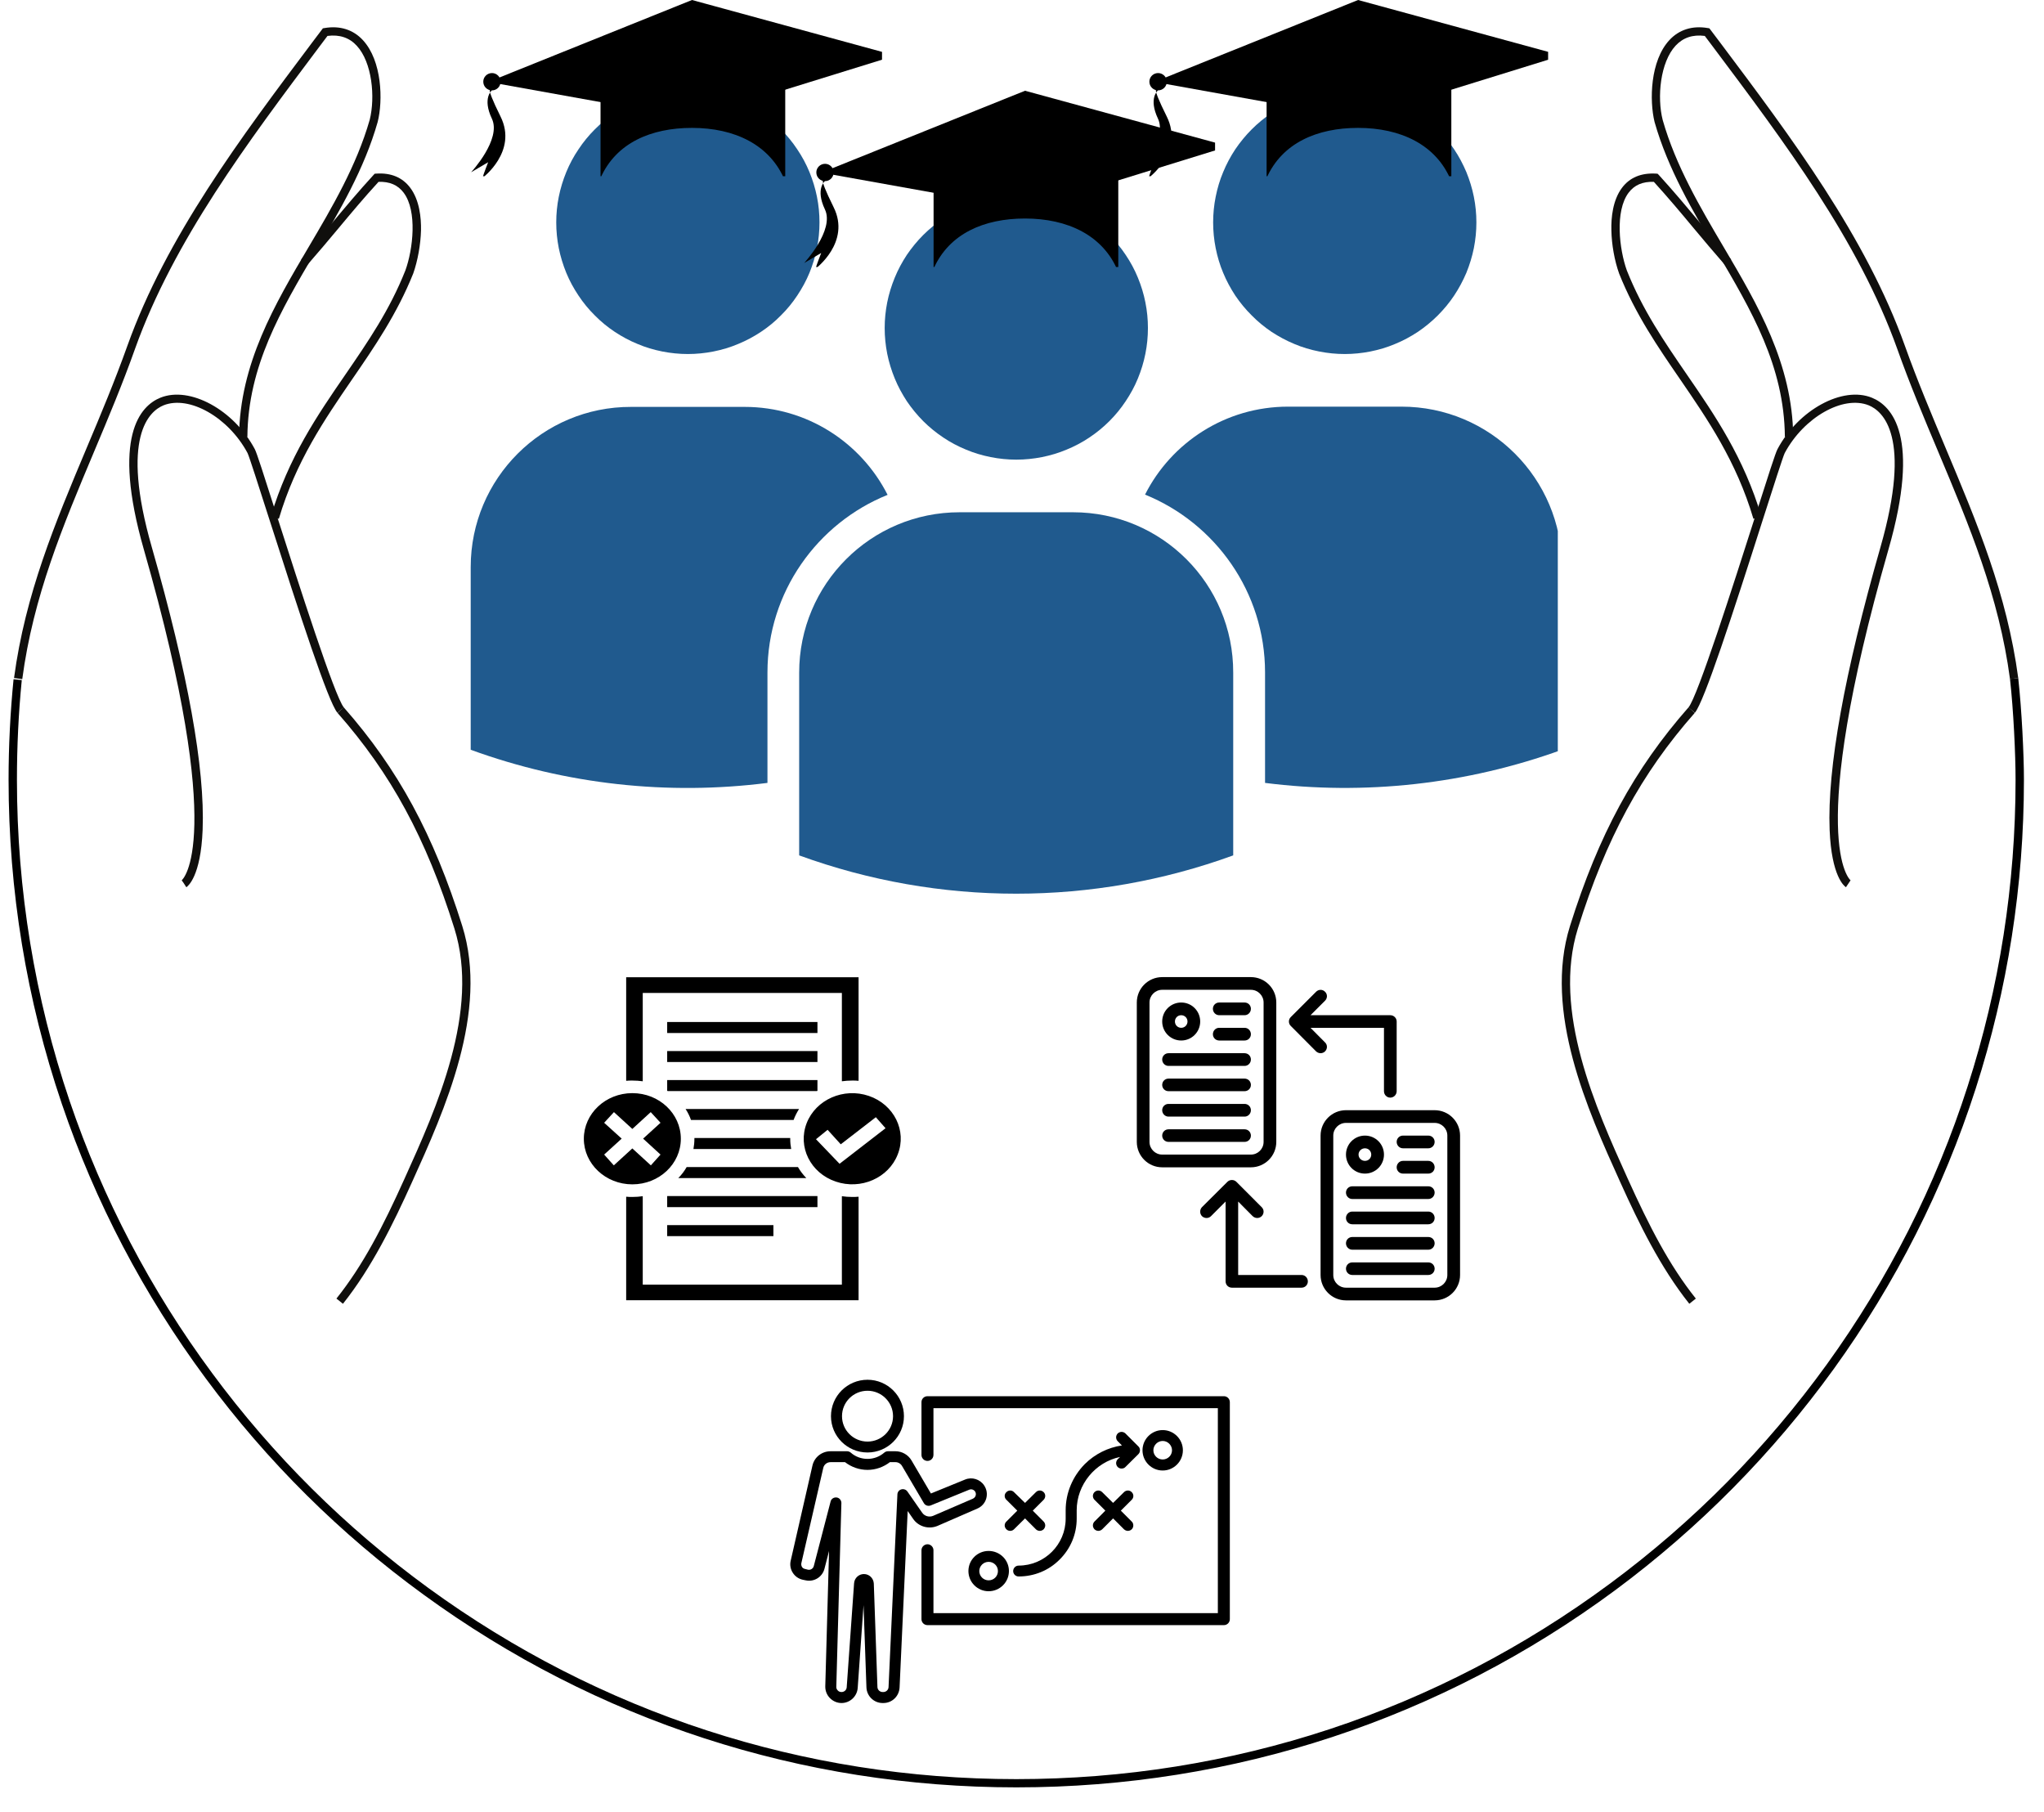 <svg xmlns="http://www.w3.org/2000/svg" xmlns:xlink="http://www.w3.org/1999/xlink" width="88" zoomAndPan="magnify" viewBox="0 0 66 58.5" height="78" preserveAspectRatio="xMidYMid meet" version="1.0"><defs><clipPath id="578e09ad0f"><path d="M 0.281 21 L 65.719 21 L 65.719 57.715 L 0.281 57.715 Z M 0.281 21 " clip-rule="nonzero"/></clipPath><clipPath id="6be370439e"><path d="M 0.281 0.797 L 13 0.797 L 13 22 L 0.281 22 Z M 0.281 0.797 " clip-rule="nonzero"/></clipPath><clipPath id="b0a5378dbd"><path d="M 53 0.797 L 65.719 0.797 L 65.719 22 L 53 22 Z M 53 0.797 " clip-rule="nonzero"/></clipPath><clipPath id="d245a8825d"><path d="M 36 13 L 50.301 13 L 50.301 26 L 36 26 Z M 36 13 " clip-rule="nonzero"/></clipPath><clipPath id="7dda837119"><path d="M 39 2.93 L 48 2.93 L 48 12 L 39 12 Z M 39 2.93 " clip-rule="nonzero"/></clipPath><clipPath id="7768f26c2f"><path d="M 15.199 13 L 29 13 L 29 26 L 15.199 26 Z M 15.199 13 " clip-rule="nonzero"/></clipPath><clipPath id="e0652435cc"><path d="M 17 2.93 L 27 2.93 L 27 12 L 17 12 Z M 17 2.93 " clip-rule="nonzero"/></clipPath><clipPath id="fe3cb93991"><path d="M 37 0 L 49.988 0 L 49.988 4 L 37 4 Z M 37 0 " clip-rule="nonzero"/></clipPath><clipPath id="541492f4cc"><path d="M 40 1 L 47 1 L 47 5.691 L 40 5.691 Z M 40 1 " clip-rule="nonzero"/></clipPath><clipPath id="12d2c62804"><path d="M 36.707 2 L 38 2 L 38 5.691 L 36.707 5.691 Z M 36.707 2 " clip-rule="nonzero"/></clipPath><clipPath id="681273a34f"><path d="M 26 2.93 L 39.234 2.93 L 39.234 7 L 26 7 Z M 26 2.93 " clip-rule="nonzero"/></clipPath><clipPath id="1390026249"><path d="M 30 4 L 37 4 L 37 8.621 L 30 8.621 Z M 30 4 " clip-rule="nonzero"/></clipPath><clipPath id="4e11681f73"><path d="M 25.953 5 L 28 5 L 28 8.621 L 25.953 8.621 Z M 25.953 5 " clip-rule="nonzero"/></clipPath><clipPath id="62ca1c1e6b"><path d="M 15.199 0 L 28.48 0 L 28.48 4 L 15.199 4 Z M 15.199 0 " clip-rule="nonzero"/></clipPath><clipPath id="4c9ead2aec"><path d="M 19 1 L 26 1 L 26 5.691 L 19 5.691 Z M 19 1 " clip-rule="nonzero"/></clipPath><clipPath id="840fc403ea"><path d="M 15.199 2 L 17 2 L 17 3 L 15.199 3 Z M 15.199 2 " clip-rule="nonzero"/></clipPath><clipPath id="e9019c4ebb"><path d="M 15.199 2 L 17 2 L 17 5.691 L 15.199 5.691 Z M 15.199 2 " clip-rule="nonzero"/></clipPath><clipPath id="30f0f728da"><path d="M 18.852 31.547 L 29.289 31.547 L 29.289 41.984 L 18.852 41.984 Z M 18.852 31.547 " clip-rule="nonzero"/></clipPath><clipPath id="4002d90b23"><path d="M 36.707 31.547 L 42 31.547 L 42 38 L 36.707 38 Z M 36.707 31.547 " clip-rule="nonzero"/></clipPath><clipPath id="5693056df3"><path d="M 42 35 L 47.145 35 L 47.145 41.984 L 42 41.984 Z M 42 35 " clip-rule="nonzero"/></clipPath><clipPath id="bcaa3d8608"><path d="M 43 40 L 47 40 L 47 41.984 L 43 41.984 Z M 43 40 " clip-rule="nonzero"/></clipPath><clipPath id="7fe7299fbb"><path d="M 41 31.547 L 46 31.547 L 46 36 L 41 36 Z M 41 31.547 " clip-rule="nonzero"/></clipPath><clipPath id="2bb7ed89b3"><path d="M 38 38 L 43 38 L 43 41.984 L 38 41.984 Z M 38 38 " clip-rule="nonzero"/></clipPath><clipPath id="b1ca1d360d"><path d="M 26 44.547 L 30 44.547 L 30 47 L 26 47 Z M 26 44.547 " clip-rule="nonzero"/></clipPath><clipPath id="a372d49579"><path d="M 25.492 46 L 32 46 L 32 54.984 L 25.492 54.984 Z M 25.492 46 " clip-rule="nonzero"/></clipPath><clipPath id="73e029a5bb"><path d="M 29 45 L 39.723 45 L 39.723 53 L 29 53 Z M 29 45 " clip-rule="nonzero"/></clipPath></defs><g clip-path="url(#578e09ad0f)"><path fill="#000000" d="M 32.816 57.707 C 25.879 57.707 19.262 55.555 13.676 51.484 C 10.984 49.527 8.617 47.176 6.641 44.5 C 4.637 41.793 3.074 38.812 1.996 35.637 C 0.855 32.277 0.277 28.754 0.277 25.172 C 0.277 24.09 0.332 23 0.438 21.93 L 0.703 21.957 C 0.598 23.02 0.547 24.098 0.547 25.172 C 0.547 28.727 1.121 32.219 2.25 35.551 C 3.32 38.699 4.867 41.656 6.855 44.34 C 8.816 46.996 11.164 49.324 13.832 51.27 C 19.375 55.305 25.938 57.441 32.816 57.441 C 39.781 57.441 46.414 55.254 51.996 51.121 C 54.684 49.133 57.035 46.75 58.992 44.043 C 60.973 41.297 62.504 38.281 63.535 35.07 C 64.562 31.883 65.082 28.555 65.082 25.172 C 65.082 24.371 65.016 22.938 64.902 21.922 L 65.168 21.891 C 65.281 22.918 65.352 24.367 65.352 25.172 C 65.352 28.582 64.828 31.938 63.793 35.152 C 62.75 38.391 61.207 41.434 59.211 44.199 C 57.238 46.93 54.863 49.332 52.156 51.34 C 46.527 55.504 39.84 57.707 32.816 57.707 " fill-opacity="1" fill-rule="nonzero"/></g><g clip-path="url(#6be370439e)"><path fill="#100f0d" d="M 0.719 21.926 L 0.453 21.891 C 0.816 19.18 1.777 16.891 2.797 14.465 C 3.246 13.402 3.707 12.301 4.113 11.164 C 5.371 7.645 7.773 4.445 10.098 1.348 L 10.426 0.914 L 10.477 0.906 C 10.977 0.82 11.406 0.957 11.719 1.297 C 12.336 1.965 12.371 3.242 12.195 3.938 C 11.762 5.461 10.965 6.809 10.195 8.113 C 9.07 10.02 8.008 11.82 7.988 14.102 L 7.719 14.098 C 7.742 11.746 8.871 9.828 9.965 7.977 C 10.727 6.688 11.512 5.352 11.938 3.867 C 12.121 3.137 12.016 2.012 11.52 1.477 C 11.281 1.215 10.961 1.109 10.574 1.16 L 10.312 1.508 C 8 4.59 5.609 7.773 4.363 11.254 C 3.957 12.398 3.492 13.504 3.043 14.57 C 2.031 16.977 1.074 19.25 0.719 21.926 " fill-opacity="1" fill-rule="nonzero"/></g><path fill="#100f0d" d="M 11.074 42.094 L 10.863 41.926 C 11.727 40.844 12.367 39.598 13.062 38.055 C 14.094 35.77 15.508 32.641 14.672 29.977 C 13.758 27.062 12.629 24.98 10.898 23.016 L 11.098 22.836 C 12.859 24.836 14 26.945 14.926 29.895 C 15.793 32.66 14.355 35.84 13.305 38.164 C 12.695 39.516 12.004 40.926 11.074 42.094 " fill-opacity="1" fill-rule="nonzero"/><path fill="#100f0d" d="M 6.016 28.645 L 5.871 28.418 L 5.945 28.531 L 5.867 28.422 C 5.883 28.41 7.348 27.172 4.645 17.742 C 3.598 14.09 4.531 13.102 5.18 12.84 C 6.129 12.457 7.551 13.23 8.227 14.5 C 8.289 14.613 8.516 15.324 8.949 16.68 C 9.645 18.855 10.809 22.492 11.102 22.84 L 10.895 23.012 C 10.594 22.656 9.684 19.852 8.695 16.762 C 8.359 15.715 8.043 14.723 7.992 14.625 C 7.375 13.473 6.109 12.754 5.281 13.086 C 4.824 13.273 3.875 14.09 4.902 17.668 C 6.066 21.738 6.621 24.805 6.543 26.789 C 6.484 28.301 6.066 28.613 6.016 28.645 " fill-opacity="1" fill-rule="nonzero"/><path fill="#100f0d" d="M 9.004 16.75 L 8.746 16.676 C 9.312 14.773 10.246 13.41 11.152 12.094 C 11.887 11.023 12.582 10.012 13.09 8.73 C 13.336 8.051 13.48 6.816 13.035 6.223 C 12.848 5.973 12.582 5.859 12.223 5.871 C 11.758 6.379 11.352 6.863 10.926 7.375 C 10.609 7.754 10.281 8.145 9.922 8.555 L 9.723 8.379 C 10.078 7.973 10.406 7.582 10.719 7.203 C 11.16 6.676 11.578 6.176 12.062 5.648 L 12.098 5.609 L 12.152 5.605 C 12.629 5.574 12.996 5.73 13.246 6.062 C 13.547 6.461 13.602 7.031 13.594 7.438 C 13.582 7.898 13.488 8.418 13.344 8.828 C 12.82 10.137 12.086 11.207 11.371 12.246 C 10.48 13.547 9.555 14.891 9.004 16.75 " fill-opacity="1" fill-rule="nonzero"/><g clip-path="url(#b0a5378dbd)"><path fill="#100f0d" d="M 64.902 21.926 C 64.547 19.25 63.59 16.977 62.578 14.57 C 62.129 13.504 61.664 12.398 61.258 11.254 C 60.012 7.773 57.621 4.59 55.309 1.508 L 55.047 1.16 C 54.66 1.109 54.344 1.215 54.102 1.477 C 53.609 2.012 53.5 3.137 53.688 3.875 C 54.109 5.352 54.895 6.688 55.656 7.977 C 56.75 9.828 57.879 11.746 57.902 14.098 L 57.633 14.102 C 57.613 11.82 56.551 10.02 55.426 8.113 C 54.656 6.809 53.859 5.461 53.426 3.941 C 53.254 3.242 53.285 1.965 53.902 1.297 C 54.215 0.957 54.645 0.82 55.145 0.906 L 55.195 0.914 L 55.523 1.348 C 57.848 4.445 60.25 7.645 61.508 11.164 C 61.914 12.301 62.379 13.402 62.824 14.465 C 63.844 16.891 64.805 19.18 65.168 21.891 L 64.902 21.926 " fill-opacity="1" fill-rule="nonzero"/></g><path fill="#100f0d" d="M 54.547 42.094 C 53.617 40.926 52.926 39.516 52.316 38.164 C 51.266 35.84 49.828 32.66 50.695 29.895 C 51.621 26.945 52.766 24.836 54.523 22.836 L 54.723 23.016 C 52.992 24.98 51.863 27.062 50.949 29.977 C 50.117 32.641 51.527 35.77 52.559 38.055 C 53.258 39.598 53.895 40.844 54.758 41.926 L 54.547 42.094 " fill-opacity="1" fill-rule="nonzero"/><path fill="#100f0d" d="M 59.605 28.645 C 59.555 28.613 59.137 28.301 59.078 26.789 C 59 24.805 59.555 21.738 60.719 17.668 C 61.746 14.09 60.797 13.273 60.34 13.086 C 59.512 12.754 58.246 13.473 57.629 14.625 C 57.578 14.723 57.262 15.715 56.926 16.762 C 55.941 19.852 55.027 22.656 54.727 23.012 L 54.52 22.84 C 54.816 22.492 55.977 18.855 56.672 16.68 C 57.105 15.324 57.332 14.613 57.395 14.5 C 58.07 13.23 59.496 12.457 60.441 12.84 C 61.09 13.102 62.027 14.09 60.977 17.742 C 58.273 27.172 59.738 28.41 59.754 28.422 L 59.605 28.645 " fill-opacity="1" fill-rule="nonzero"/><path fill="#100f0d" d="M 56.617 16.75 C 56.066 14.891 55.141 13.547 54.25 12.246 C 53.535 11.207 52.801 10.137 52.281 8.832 C 52.133 8.418 52.039 7.898 52.031 7.438 C 52.02 7.031 52.074 6.461 52.375 6.062 C 52.625 5.73 52.992 5.578 53.473 5.605 L 53.523 5.609 L 53.562 5.648 C 54.043 6.176 54.461 6.676 54.902 7.203 C 55.219 7.582 55.543 7.973 55.898 8.379 L 55.699 8.555 C 55.34 8.145 55.012 7.754 54.695 7.375 C 54.27 6.863 53.863 6.379 53.402 5.871 C 53.039 5.859 52.773 5.973 52.586 6.223 C 52.141 6.816 52.285 8.051 52.531 8.734 C 53.039 10.012 53.734 11.023 54.469 12.094 C 55.375 13.41 56.309 14.773 56.875 16.676 L 56.617 16.75 " fill-opacity="1" fill-rule="nonzero"/><path fill="#205a8e" d="M 34.648 16.539 L 30.984 16.539 C 28.121 16.539 25.805 18.855 25.805 21.719 L 25.805 27.617 C 30.328 29.266 35.297 29.266 39.82 27.617 L 39.82 21.719 C 39.828 18.855 37.508 16.539 34.648 16.539 Z M 34.648 16.539 " fill-opacity="1" fill-rule="nonzero"/><path fill="#205a8e" d="M 37.066 10.59 C 37.066 10.871 37.039 11.148 36.984 11.422 C 36.93 11.695 36.848 11.961 36.742 12.219 C 36.637 12.477 36.504 12.719 36.348 12.953 C 36.195 13.184 36.02 13.398 35.82 13.598 C 35.625 13.793 35.41 13.969 35.176 14.125 C 34.945 14.281 34.699 14.41 34.441 14.516 C 34.184 14.625 33.918 14.703 33.645 14.758 C 33.371 14.812 33.094 14.84 32.816 14.84 C 32.535 14.84 32.262 14.812 31.988 14.758 C 31.715 14.703 31.449 14.625 31.191 14.516 C 30.934 14.41 30.688 14.281 30.457 14.125 C 30.223 13.969 30.008 13.793 29.812 13.598 C 29.613 13.398 29.438 13.184 29.281 12.953 C 29.129 12.719 28.996 12.477 28.891 12.219 C 28.785 11.961 28.703 11.695 28.648 11.422 C 28.594 11.148 28.566 10.871 28.566 10.59 C 28.566 10.312 28.594 10.035 28.648 9.762 C 28.703 9.488 28.785 9.223 28.891 8.965 C 28.996 8.707 29.129 8.461 29.281 8.23 C 29.438 8 29.613 7.785 29.812 7.586 C 30.008 7.391 30.223 7.215 30.457 7.059 C 30.688 6.902 30.934 6.773 31.191 6.664 C 31.449 6.559 31.715 6.48 31.988 6.426 C 32.262 6.371 32.535 6.344 32.816 6.344 C 33.094 6.344 33.371 6.371 33.645 6.426 C 33.918 6.48 34.184 6.559 34.441 6.664 C 34.699 6.773 34.945 6.902 35.176 7.059 C 35.41 7.215 35.625 7.391 35.82 7.586 C 36.02 7.785 36.195 8 36.348 8.23 C 36.504 8.461 36.637 8.707 36.742 8.965 C 36.848 9.223 36.93 9.488 36.984 9.762 C 37.039 10.035 37.066 10.312 37.066 10.59 Z M 37.066 10.59 " fill-opacity="1" fill-rule="nonzero"/><g clip-path="url(#d245a8825d)"><path fill="#205a8e" d="M 45.254 13.129 L 41.59 13.129 C 39.574 13.129 37.824 14.285 36.973 15.969 C 39.242 16.891 40.848 19.117 40.848 21.711 L 40.848 25.277 C 44.062 25.684 47.352 25.324 50.434 24.207 L 50.434 18.309 C 50.434 15.445 48.113 13.129 45.254 13.129 Z M 45.254 13.129 " fill-opacity="1" fill-rule="nonzero"/></g><g clip-path="url(#7dda837119)"><path fill="#205a8e" d="M 47.672 7.18 C 47.672 7.461 47.645 7.734 47.59 8.012 C 47.535 8.285 47.453 8.551 47.348 8.809 C 47.238 9.066 47.109 9.309 46.953 9.543 C 46.801 9.773 46.621 9.988 46.426 10.184 C 46.227 10.383 46.012 10.559 45.781 10.715 C 45.551 10.867 45.305 11 45.047 11.105 C 44.789 11.215 44.523 11.293 44.25 11.348 C 43.977 11.402 43.699 11.43 43.422 11.43 C 43.141 11.43 42.867 11.402 42.594 11.348 C 42.316 11.293 42.051 11.215 41.793 11.105 C 41.539 11 41.293 10.867 41.059 10.715 C 40.828 10.559 40.613 10.383 40.418 10.184 C 40.219 9.988 40.043 9.773 39.887 9.543 C 39.734 9.309 39.602 9.066 39.496 8.809 C 39.387 8.551 39.309 8.285 39.254 8.012 C 39.199 7.734 39.172 7.461 39.172 7.18 C 39.172 6.902 39.199 6.625 39.254 6.352 C 39.309 6.078 39.387 5.812 39.496 5.555 C 39.602 5.297 39.734 5.051 39.887 4.82 C 40.043 4.59 40.219 4.375 40.418 4.176 C 40.613 3.98 40.828 3.805 41.059 3.648 C 41.293 3.492 41.539 3.363 41.793 3.254 C 42.051 3.148 42.316 3.066 42.594 3.012 C 42.867 2.961 43.141 2.934 43.422 2.934 C 43.699 2.934 43.977 2.961 44.25 3.012 C 44.523 3.066 44.789 3.148 45.047 3.254 C 45.305 3.363 45.551 3.492 45.781 3.648 C 46.012 3.805 46.227 3.98 46.426 4.176 C 46.621 4.375 46.801 4.59 46.953 4.82 C 47.109 5.051 47.238 5.297 47.348 5.555 C 47.453 5.812 47.535 6.078 47.59 6.352 C 47.645 6.625 47.672 6.902 47.672 7.18 Z M 47.672 7.18 " fill-opacity="1" fill-rule="nonzero"/></g><g clip-path="url(#7768f26c2f)"><path fill="#205a8e" d="M 28.66 15.977 C 27.805 14.289 26.059 13.137 24.043 13.137 L 20.379 13.137 C 17.52 13.129 15.199 15.445 15.199 18.309 L 15.199 24.207 C 18.285 25.332 21.57 25.684 24.781 25.277 L 24.781 21.711 C 24.781 19.117 26.391 16.891 28.66 15.977 Z M 28.66 15.977 " fill-opacity="1" fill-rule="nonzero"/></g><g clip-path="url(#e0652435cc)"><path fill="#205a8e" d="M 26.461 7.18 C 26.461 7.461 26.434 7.734 26.379 8.012 C 26.324 8.285 26.242 8.551 26.137 8.809 C 26.031 9.066 25.898 9.309 25.742 9.543 C 25.59 9.773 25.414 9.988 25.215 10.184 C 25.02 10.383 24.805 10.559 24.57 10.715 C 24.34 10.867 24.094 11 23.836 11.105 C 23.578 11.215 23.312 11.293 23.039 11.348 C 22.766 11.402 22.488 11.43 22.211 11.43 C 21.934 11.43 21.656 11.402 21.383 11.348 C 21.109 11.293 20.844 11.215 20.586 11.105 C 20.328 11 20.082 10.867 19.852 10.715 C 19.617 10.559 19.402 10.383 19.207 10.184 C 19.008 9.988 18.832 9.773 18.68 9.543 C 18.523 9.309 18.391 9.066 18.285 8.809 C 18.18 8.551 18.098 8.285 18.043 8.012 C 17.988 7.734 17.961 7.461 17.961 7.18 C 17.961 6.902 17.988 6.625 18.043 6.352 C 18.098 6.078 18.18 5.812 18.285 5.555 C 18.391 5.297 18.523 5.051 18.68 4.82 C 18.832 4.59 19.008 4.375 19.207 4.176 C 19.402 3.98 19.617 3.805 19.852 3.648 C 20.082 3.492 20.328 3.363 20.586 3.254 C 20.844 3.148 21.109 3.066 21.383 3.012 C 21.656 2.961 21.934 2.934 22.211 2.934 C 22.488 2.934 22.766 2.961 23.039 3.012 C 23.312 3.066 23.578 3.148 23.836 3.254 C 24.094 3.363 24.34 3.492 24.57 3.648 C 24.805 3.805 25.02 3.98 25.215 4.176 C 25.414 4.375 25.59 4.59 25.742 4.82 C 25.898 5.051 26.031 5.297 26.137 5.555 C 26.242 5.812 26.324 6.078 26.379 6.352 C 26.434 6.625 26.461 6.902 26.461 7.18 Z M 26.461 7.18 " fill-opacity="1" fill-rule="nonzero"/></g><g clip-path="url(#fe3cb93991)"><path fill="#000000" d="M 43.852 3.828 L 50.426 1.793 L 43.852 0 L 37.277 2.645 L 43.852 3.828 " fill-opacity="1" fill-rule="nonzero"/></g><g clip-path="url(#541492f4cc)"><path fill="#000000" d="M 46.863 1.914 L 46.863 5.855 C 46.387 4.664 45.215 4.129 43.852 4.129 C 42.531 4.129 41.402 4.613 40.898 5.746 L 40.898 1.914 L 46.863 1.914 " fill-opacity="1" fill-rule="nonzero"/></g><path fill="#000000" d="M 37.113 2.637 C 37.113 2.793 37.238 2.918 37.395 2.918 C 37.547 2.918 37.676 2.793 37.676 2.637 C 37.676 2.484 37.547 2.359 37.395 2.359 C 37.238 2.359 37.113 2.484 37.113 2.637 " fill-opacity="1" fill-rule="nonzero"/><g clip-path="url(#12d2c62804)"><path fill="#000000" d="M 37.391 2.918 C 37.391 2.918 37.074 3.164 37.391 3.832 C 37.707 4.5 36.719 5.562 36.719 5.562 L 37.27 5.238 C 37.27 5.238 37.133 5.586 37.086 5.746 C 37.086 5.746 38.234 4.895 37.676 3.766 C 37.113 2.637 37.391 2.918 37.391 2.918 " fill-opacity="1" fill-rule="nonzero"/></g><g clip-path="url(#681273a34f)"><path fill="#000000" d="M 33.098 6.754 L 39.668 4.723 L 33.098 2.93 L 26.523 5.574 L 33.098 6.754 " fill-opacity="1" fill-rule="nonzero"/></g><g clip-path="url(#1390026249)"><path fill="#000000" d="M 36.109 4.844 L 36.109 8.785 C 35.633 7.59 34.461 7.055 33.098 7.055 C 31.777 7.055 30.648 7.539 30.145 8.676 L 30.145 4.844 L 36.109 4.844 " fill-opacity="1" fill-rule="nonzero"/></g><path fill="#000000" d="M 26.359 5.566 C 26.359 5.723 26.484 5.848 26.641 5.848 C 26.793 5.848 26.918 5.723 26.918 5.566 C 26.918 5.414 26.793 5.289 26.641 5.289 C 26.484 5.289 26.359 5.414 26.359 5.566 " fill-opacity="1" fill-rule="nonzero"/><g clip-path="url(#4e11681f73)"><path fill="#000000" d="M 26.637 5.848 C 26.637 5.848 26.32 6.094 26.637 6.762 C 26.953 7.43 25.965 8.492 25.965 8.492 L 26.516 8.168 C 26.516 8.168 26.379 8.516 26.332 8.676 C 26.332 8.676 27.48 7.824 26.918 6.691 C 26.359 5.562 26.637 5.848 26.637 5.848 " fill-opacity="1" fill-rule="nonzero"/></g><g clip-path="url(#62ca1c1e6b)"><path fill="#000000" d="M 22.344 3.828 L 28.914 1.793 L 22.344 0 L 15.77 2.645 L 22.344 3.828 " fill-opacity="1" fill-rule="nonzero"/></g><g clip-path="url(#4c9ead2aec)"><path fill="#000000" d="M 25.355 1.914 L 25.355 5.855 C 24.875 4.664 23.707 4.129 22.344 4.129 C 21.023 4.129 19.891 4.613 19.391 5.746 L 19.391 1.914 L 25.355 1.914 " fill-opacity="1" fill-rule="nonzero"/></g><g clip-path="url(#840fc403ea)"><path fill="#000000" d="M 15.605 2.637 C 15.605 2.793 15.73 2.918 15.887 2.918 C 16.039 2.918 16.164 2.793 16.164 2.637 C 16.164 2.484 16.039 2.359 15.887 2.359 C 15.73 2.359 15.605 2.484 15.605 2.637 " fill-opacity="1" fill-rule="nonzero"/></g><g clip-path="url(#e9019c4ebb)"><path fill="#000000" d="M 15.883 2.918 C 15.883 2.918 15.566 3.164 15.883 3.832 C 16.199 4.5 15.211 5.562 15.211 5.562 L 15.762 5.238 C 15.762 5.238 15.625 5.586 15.578 5.746 C 15.578 5.746 16.723 4.895 16.164 3.766 C 15.605 2.637 15.883 2.918 15.883 2.918 " fill-opacity="1" fill-rule="nonzero"/></g><g clip-path="url(#30f0f728da)"><path fill="#000000" d="M 20.219 31.551 L 27.723 31.551 L 27.723 34.895 C 27.652 34.887 27.586 34.887 27.52 34.887 C 27.402 34.887 27.293 34.895 27.184 34.91 L 27.184 32.059 L 20.754 32.059 L 20.754 34.91 C 20.645 34.895 20.531 34.887 20.418 34.887 C 20.352 34.887 20.281 34.887 20.219 34.895 Z M 28.055 35.383 C 28.867 35.66 29.289 36.508 28.988 37.27 C 28.695 38.031 27.797 38.426 26.984 38.148 C 26.168 37.871 25.75 37.027 26.047 36.262 C 26.344 35.5 27.242 35.105 28.055 35.383 Z M 20.418 35.293 C 21.285 35.293 21.984 35.953 21.984 36.766 C 21.984 37.578 21.285 38.238 20.418 38.238 C 19.555 38.238 18.852 37.578 18.852 36.766 C 18.852 35.953 19.555 35.293 20.418 35.293 Z M 21.543 32.996 L 26.395 32.996 L 26.395 33.352 L 21.543 33.352 Z M 21.543 39.555 L 24.973 39.555 L 24.973 39.91 L 21.543 39.91 Z M 21.543 38.617 L 26.395 38.617 L 26.395 38.973 L 21.543 38.973 Z M 22.172 37.68 L 25.766 37.68 C 25.84 37.809 25.934 37.93 26.035 38.035 L 21.902 38.035 C 22.008 37.93 22.098 37.809 22.172 37.68 Z M 22.422 36.742 L 25.516 36.742 C 25.516 36.754 25.516 36.762 25.516 36.77 C 25.516 36.883 25.527 36.992 25.547 37.098 L 22.391 37.098 C 22.41 36.992 22.422 36.883 22.422 36.77 C 22.422 36.762 22.422 36.754 22.422 36.742 Z M 22.137 35.805 L 25.801 35.805 C 25.73 35.918 25.668 36.039 25.625 36.16 L 22.312 36.16 C 22.27 36.039 22.211 35.918 22.137 35.805 Z M 21.543 34.871 L 26.395 34.871 L 26.395 35.215 L 26.379 35.227 L 21.559 35.227 L 21.543 35.215 Z M 21.543 33.934 L 26.395 33.934 L 26.395 34.289 L 21.543 34.289 Z M 19.508 37.277 L 20.074 36.762 L 19.508 36.25 L 19.824 35.906 L 20.418 36.449 L 21.012 35.906 L 21.328 36.25 L 20.766 36.762 L 21.328 37.277 L 21.016 37.625 L 20.418 37.078 L 19.82 37.625 Z M 26.723 36.477 L 27.148 36.945 L 28.281 36.07 L 28.594 36.426 L 27.109 37.574 L 26.348 36.781 Z M 20.754 38.621 L 20.754 41.477 L 27.184 41.477 L 27.184 38.621 C 27.293 38.637 27.402 38.645 27.52 38.645 C 27.586 38.645 27.652 38.645 27.723 38.637 L 27.723 41.98 L 20.219 41.98 L 20.219 38.637 C 20.281 38.645 20.352 38.645 20.418 38.645 C 20.531 38.645 20.645 38.637 20.754 38.621 Z M 20.754 38.621 " fill-opacity="1" fill-rule="evenodd"/></g><g clip-path="url(#4002d90b23)"><path fill="#000000" d="M 41.211 36.867 L 41.211 32.367 C 41.211 31.914 40.844 31.547 40.391 31.547 L 37.527 31.547 C 37.074 31.547 36.707 31.914 36.707 32.367 L 36.707 36.867 C 36.707 37.32 37.074 37.688 37.527 37.688 L 40.391 37.688 C 40.844 37.688 41.211 37.32 41.211 36.867 Z M 37.117 36.867 L 37.117 32.367 C 37.117 32.141 37.301 31.957 37.527 31.957 L 40.391 31.957 C 40.617 31.957 40.801 32.141 40.801 32.367 L 40.801 36.867 C 40.801 37.094 40.617 37.277 40.391 37.277 L 37.527 37.277 C 37.301 37.277 37.117 37.094 37.117 36.867 Z M 37.117 36.867 " fill-opacity="1" fill-rule="nonzero"/></g><path fill="#000000" d="M 38.141 33.594 C 38.48 33.594 38.754 33.32 38.754 32.98 C 38.754 32.641 38.48 32.367 38.141 32.367 C 37.801 32.367 37.527 32.641 37.527 32.98 C 37.527 33.32 37.801 33.594 38.141 33.594 Z M 38.141 32.777 C 38.254 32.777 38.344 32.867 38.344 32.98 C 38.344 33.094 38.254 33.184 38.141 33.184 C 38.027 33.184 37.938 33.094 37.938 32.98 C 37.938 32.867 38.027 32.777 38.141 32.777 Z M 38.141 32.777 " fill-opacity="1" fill-rule="nonzero"/><path fill="#000000" d="M 39.367 32.777 L 40.188 32.777 C 40.301 32.777 40.391 32.684 40.391 32.57 C 40.391 32.457 40.301 32.367 40.188 32.367 L 39.367 32.367 C 39.254 32.367 39.164 32.457 39.164 32.57 C 39.164 32.684 39.254 32.777 39.367 32.777 Z M 39.367 32.777 " fill-opacity="1" fill-rule="nonzero"/><path fill="#000000" d="M 39.367 33.594 L 40.188 33.594 C 40.301 33.594 40.391 33.504 40.391 33.391 C 40.391 33.277 40.301 33.184 40.188 33.184 L 39.367 33.184 C 39.254 33.184 39.164 33.277 39.164 33.391 C 39.164 33.504 39.254 33.594 39.367 33.594 Z M 39.367 33.594 " fill-opacity="1" fill-rule="nonzero"/><path fill="#000000" d="M 37.73 34.414 L 40.188 34.414 C 40.301 34.414 40.391 34.32 40.391 34.207 C 40.391 34.094 40.301 34.004 40.188 34.004 L 37.73 34.004 C 37.617 34.004 37.527 34.094 37.527 34.207 C 37.527 34.32 37.617 34.414 37.73 34.414 Z M 37.73 34.414 " fill-opacity="1" fill-rule="nonzero"/><path fill="#000000" d="M 37.73 35.23 L 40.188 35.23 C 40.301 35.23 40.391 35.141 40.391 35.027 C 40.391 34.914 40.301 34.824 40.188 34.824 L 37.73 34.824 C 37.617 34.824 37.527 34.914 37.527 35.027 C 37.527 35.141 37.617 35.23 37.73 35.23 Z M 37.73 35.23 " fill-opacity="1" fill-rule="nonzero"/><path fill="#000000" d="M 37.73 36.051 L 40.188 36.051 C 40.301 36.051 40.391 35.957 40.391 35.844 C 40.391 35.73 40.301 35.641 40.188 35.641 L 37.73 35.641 C 37.617 35.641 37.527 35.73 37.527 35.844 C 37.527 35.957 37.617 36.051 37.73 36.051 Z M 37.73 36.051 " fill-opacity="1" fill-rule="nonzero"/><path fill="#000000" d="M 40.188 36.461 L 37.73 36.461 C 37.617 36.461 37.527 36.551 37.527 36.664 C 37.527 36.777 37.617 36.867 37.73 36.867 L 40.188 36.867 C 40.301 36.867 40.391 36.777 40.391 36.664 C 40.391 36.551 40.301 36.461 40.188 36.461 Z M 40.188 36.461 " fill-opacity="1" fill-rule="nonzero"/><g clip-path="url(#5693056df3)"><path fill="#000000" d="M 46.324 35.844 L 43.461 35.844 C 43.008 35.844 42.641 36.211 42.641 36.664 L 42.641 41.164 C 42.641 41.617 43.008 41.984 43.461 41.984 L 46.324 41.984 C 46.777 41.984 47.145 41.617 47.145 41.164 L 47.145 36.664 C 47.145 36.211 46.777 35.844 46.324 35.844 Z M 46.734 41.164 C 46.734 41.391 46.551 41.574 46.324 41.574 L 43.461 41.574 C 43.234 41.574 43.051 41.391 43.051 41.164 L 43.051 36.664 C 43.051 36.438 43.234 36.254 43.461 36.254 L 46.324 36.254 C 46.551 36.254 46.734 36.438 46.734 36.664 Z M 46.734 41.164 " fill-opacity="1" fill-rule="nonzero"/></g><path fill="#000000" d="M 44.074 37.891 C 44.414 37.891 44.688 37.617 44.688 37.277 C 44.688 36.938 44.414 36.664 44.074 36.664 C 43.734 36.664 43.461 36.938 43.461 37.277 C 43.461 37.617 43.734 37.891 44.074 37.891 Z M 44.074 37.074 C 44.188 37.074 44.277 37.164 44.277 37.277 C 44.277 37.391 44.188 37.48 44.074 37.48 C 43.961 37.48 43.867 37.391 43.867 37.277 C 43.867 37.164 43.961 37.074 44.074 37.074 Z M 44.074 37.074 " fill-opacity="1" fill-rule="nonzero"/><path fill="#000000" d="M 46.121 36.664 L 45.301 36.664 C 45.188 36.664 45.098 36.754 45.098 36.867 C 45.098 36.98 45.188 37.074 45.301 37.074 L 46.121 37.074 C 46.234 37.074 46.324 36.98 46.324 36.867 C 46.324 36.754 46.234 36.664 46.121 36.664 Z M 46.121 36.664 " fill-opacity="1" fill-rule="nonzero"/><path fill="#000000" d="M 46.121 37.48 L 45.301 37.48 C 45.188 37.48 45.098 37.574 45.098 37.688 C 45.098 37.801 45.188 37.891 45.301 37.891 L 46.121 37.891 C 46.234 37.891 46.324 37.801 46.324 37.688 C 46.324 37.574 46.234 37.48 46.121 37.48 Z M 46.121 37.48 " fill-opacity="1" fill-rule="nonzero"/><path fill="#000000" d="M 46.121 38.301 L 43.664 38.301 C 43.551 38.301 43.461 38.391 43.461 38.504 C 43.461 38.617 43.551 38.711 43.664 38.711 L 46.121 38.711 C 46.234 38.711 46.324 38.617 46.324 38.504 C 46.324 38.391 46.234 38.301 46.121 38.301 Z M 46.121 38.301 " fill-opacity="1" fill-rule="nonzero"/><path fill="#000000" d="M 46.121 39.117 L 43.664 39.117 C 43.551 39.117 43.461 39.211 43.461 39.324 C 43.461 39.438 43.551 39.527 43.664 39.527 L 46.121 39.527 C 46.234 39.527 46.324 39.438 46.324 39.324 C 46.324 39.211 46.234 39.117 46.121 39.117 Z M 46.121 39.117 " fill-opacity="1" fill-rule="nonzero"/><path fill="#000000" d="M 46.121 39.938 L 43.664 39.938 C 43.551 39.938 43.461 40.027 43.461 40.141 C 43.461 40.254 43.551 40.348 43.664 40.348 L 46.121 40.348 C 46.234 40.348 46.324 40.254 46.324 40.141 C 46.324 40.027 46.234 39.938 46.121 39.938 Z M 46.121 39.938 " fill-opacity="1" fill-rule="nonzero"/><g clip-path="url(#bcaa3d8608)"><path fill="#000000" d="M 46.121 40.758 L 43.664 40.758 C 43.551 40.758 43.461 40.848 43.461 40.961 C 43.461 41.074 43.551 41.164 43.664 41.164 L 46.121 41.164 C 46.234 41.164 46.324 41.074 46.324 40.961 C 46.324 40.848 46.234 40.758 46.121 40.758 Z M 46.121 40.758 " fill-opacity="1" fill-rule="nonzero"/></g><g clip-path="url(#7fe7299fbb)"><path fill="#000000" d="M 42.785 33.945 C 42.867 33.863 42.867 33.734 42.785 33.656 L 42.316 33.184 L 44.688 33.184 L 44.688 35.23 C 44.688 35.344 44.777 35.438 44.891 35.438 C 45.004 35.438 45.098 35.344 45.098 35.23 L 45.098 32.98 C 45.098 32.867 45.004 32.777 44.891 32.777 L 42.316 32.777 L 42.785 32.309 C 42.867 32.227 42.867 32.098 42.785 32.02 C 42.707 31.938 42.578 31.938 42.496 32.02 L 41.68 32.836 C 41.598 32.914 41.598 33.047 41.68 33.125 L 42.496 33.945 C 42.578 34.023 42.707 34.023 42.785 33.945 Z M 42.785 33.945 " fill-opacity="1" fill-rule="nonzero"/></g><g clip-path="url(#2bb7ed89b3)"><path fill="#000000" d="M 42.027 41.164 L 39.98 41.164 L 39.98 38.793 L 40.449 39.266 C 40.492 39.305 40.543 39.324 40.594 39.324 C 40.777 39.324 40.871 39.105 40.738 38.973 L 39.922 38.156 C 39.844 38.078 39.711 38.078 39.633 38.156 L 38.812 38.973 C 38.734 39.055 38.734 39.184 38.812 39.266 C 38.895 39.344 39.023 39.344 39.102 39.266 L 39.574 38.793 L 39.574 41.371 C 39.574 41.484 39.664 41.574 39.777 41.574 L 42.027 41.574 C 42.141 41.574 42.23 41.484 42.23 41.371 C 42.23 41.258 42.141 41.164 42.027 41.164 Z M 42.027 41.164 " fill-opacity="1" fill-rule="nonzero"/></g><path fill="#000000" d="M 32.715 50.723 C 32.715 50.82 32.793 50.898 32.891 50.898 C 33.391 50.898 33.863 50.707 34.215 50.352 C 34.57 50 34.766 49.531 34.766 49.031 L 34.766 48.762 C 34.766 47.934 35.363 47.207 36.168 47.039 L 36.09 47.113 C 36.059 47.148 36.039 47.191 36.039 47.238 C 36.039 47.285 36.059 47.332 36.09 47.363 C 36.125 47.398 36.168 47.414 36.215 47.414 C 36.262 47.414 36.309 47.398 36.34 47.363 L 36.758 46.949 C 36.793 46.914 36.809 46.871 36.809 46.824 C 36.809 46.777 36.793 46.73 36.758 46.699 L 36.34 46.281 C 36.309 46.25 36.262 46.23 36.215 46.23 C 36.168 46.23 36.125 46.25 36.09 46.281 C 36.059 46.316 36.039 46.359 36.039 46.406 C 36.039 46.453 36.059 46.5 36.09 46.531 L 36.227 46.668 C 35.777 46.734 35.355 46.945 35.031 47.266 C 34.633 47.668 34.41 48.199 34.41 48.762 L 34.41 49.031 C 34.41 49.867 33.73 50.547 32.891 50.547 C 32.793 50.547 32.715 50.629 32.715 50.723 " fill-opacity="1" fill-rule="nonzero"/><path fill="#000000" d="M 31.922 50.426 C 32.09 50.426 32.223 50.559 32.223 50.723 C 32.223 50.891 32.09 51.023 31.922 51.023 C 31.758 51.023 31.621 50.891 31.621 50.723 C 31.621 50.559 31.758 50.426 31.922 50.426 Z M 31.922 51.375 C 32.285 51.375 32.578 51.082 32.578 50.723 C 32.578 50.363 32.285 50.074 31.922 50.074 C 31.562 50.074 31.27 50.363 31.27 50.723 C 31.27 51.082 31.562 51.375 31.922 51.375 " fill-opacity="1" fill-rule="nonzero"/><path fill="#000000" d="M 37.543 46.523 C 37.707 46.523 37.844 46.66 37.844 46.824 C 37.844 46.988 37.707 47.121 37.543 47.121 C 37.379 47.121 37.242 46.988 37.242 46.824 C 37.242 46.66 37.379 46.523 37.543 46.523 Z M 37.543 47.477 C 37.902 47.477 38.195 47.184 38.195 46.824 C 38.195 46.465 37.902 46.172 37.543 46.172 C 37.184 46.172 36.891 46.465 36.891 46.824 C 36.891 47.184 37.184 47.477 37.543 47.477 " fill-opacity="1" fill-rule="nonzero"/><path fill="#000000" d="M 36.191 48.773 L 36.543 48.422 C 36.613 48.355 36.613 48.242 36.543 48.176 C 36.477 48.105 36.363 48.105 36.293 48.176 L 35.941 48.523 L 35.59 48.176 C 35.52 48.105 35.41 48.105 35.34 48.176 C 35.309 48.207 35.289 48.25 35.289 48.297 C 35.289 48.344 35.309 48.391 35.34 48.422 L 35.691 48.773 L 35.34 49.125 C 35.309 49.156 35.289 49.203 35.289 49.25 C 35.289 49.297 35.309 49.34 35.34 49.375 C 35.375 49.406 35.418 49.426 35.465 49.426 C 35.512 49.426 35.555 49.406 35.59 49.375 L 35.941 49.023 L 36.293 49.375 C 36.328 49.406 36.371 49.426 36.418 49.426 C 36.465 49.426 36.512 49.406 36.543 49.375 C 36.578 49.34 36.594 49.297 36.594 49.25 C 36.594 49.203 36.578 49.156 36.543 49.125 L 36.191 48.773 " fill-opacity="1" fill-rule="nonzero"/><path fill="#000000" d="M 32.441 49.25 C 32.441 49.297 32.461 49.34 32.496 49.375 C 32.527 49.406 32.57 49.426 32.617 49.426 C 32.668 49.426 32.711 49.406 32.742 49.375 L 33.098 49.023 L 33.449 49.375 C 33.48 49.406 33.527 49.426 33.574 49.426 C 33.621 49.426 33.664 49.406 33.699 49.375 C 33.73 49.34 33.75 49.297 33.75 49.25 C 33.75 49.203 33.73 49.156 33.699 49.125 L 33.348 48.773 L 33.699 48.422 C 33.73 48.391 33.75 48.344 33.75 48.297 C 33.75 48.254 33.734 48.211 33.703 48.18 L 33.703 48.176 L 33.699 48.176 C 33.629 48.105 33.516 48.105 33.449 48.176 L 33.098 48.523 L 32.742 48.176 C 32.676 48.105 32.562 48.105 32.496 48.176 C 32.461 48.207 32.441 48.25 32.441 48.297 C 32.441 48.344 32.461 48.391 32.496 48.422 L 32.848 48.773 L 32.496 49.125 C 32.461 49.156 32.441 49.203 32.441 49.25 " fill-opacity="1" fill-rule="nonzero"/><g clip-path="url(#b1ca1d360d)"><path fill="#000000" d="M 28.012 44.902 C 27.555 44.902 27.188 45.27 27.188 45.723 C 27.188 46.176 27.555 46.543 28.012 46.543 C 28.465 46.543 28.836 46.176 28.836 45.723 C 28.836 45.27 28.465 44.902 28.012 44.902 Z M 28.012 46.895 C 27.359 46.895 26.832 46.371 26.832 45.723 C 26.832 45.074 27.359 44.547 28.012 44.547 C 28.66 44.547 29.188 45.074 29.188 45.723 C 29.188 46.371 28.66 46.895 28.012 46.895 " fill-opacity="1" fill-rule="nonzero"/></g><g clip-path="url(#a372d49579)"><path fill="#000000" d="M 27.895 50.82 C 28.07 50.82 28.207 50.957 28.215 51.129 L 28.332 54.469 C 28.336 54.559 28.41 54.629 28.5 54.629 L 28.523 54.629 C 28.613 54.629 28.688 54.559 28.691 54.469 L 28.977 48.246 C 28.98 48.172 29.031 48.105 29.105 48.086 C 29.18 48.066 29.258 48.094 29.301 48.156 L 29.777 48.84 C 29.855 48.953 30.004 48.992 30.129 48.941 L 31.414 48.387 C 31.473 48.359 31.496 48.312 31.504 48.285 C 31.512 48.258 31.52 48.207 31.484 48.152 C 31.441 48.094 31.363 48.066 31.293 48.098 L 30.051 48.605 C 29.969 48.637 29.875 48.605 29.832 48.531 L 29.125 47.328 C 29.082 47.254 29 47.207 28.914 47.207 L 28.734 47.207 C 28.527 47.367 28.273 47.457 28.012 47.457 C 27.746 47.457 27.492 47.367 27.285 47.207 L 26.82 47.207 C 26.703 47.207 26.605 47.285 26.582 47.398 L 25.875 50.469 C 25.867 50.512 25.875 50.551 25.895 50.59 C 25.918 50.625 25.953 50.648 25.996 50.656 L 26.09 50.68 C 26.176 50.695 26.254 50.645 26.277 50.562 L 26.82 48.477 C 26.84 48.391 26.926 48.336 27.016 48.348 C 27.105 48.359 27.168 48.438 27.168 48.527 L 27.004 54.457 C 27 54.504 27.02 54.547 27.051 54.578 C 27.082 54.613 27.125 54.629 27.172 54.629 C 27.262 54.629 27.336 54.562 27.34 54.473 L 27.578 51.117 C 27.59 50.949 27.73 50.82 27.895 50.82 Z M 28.523 54.984 L 28.5 54.984 C 28.219 54.984 27.988 54.762 27.977 54.48 L 27.883 51.824 L 27.695 54.496 C 27.676 54.77 27.445 54.984 27.172 54.984 C 27.031 54.984 26.898 54.926 26.797 54.824 C 26.699 54.723 26.645 54.59 26.648 54.445 L 26.77 50.074 L 26.621 50.652 C 26.551 50.918 26.285 51.082 26.016 51.023 L 25.922 51.004 C 25.785 50.973 25.672 50.895 25.598 50.777 C 25.523 50.66 25.5 50.523 25.531 50.391 L 26.234 47.316 C 26.297 47.043 26.539 46.855 26.82 46.855 L 27.352 46.855 C 27.395 46.855 27.434 46.871 27.469 46.898 C 27.617 47.031 27.812 47.102 28.012 47.102 C 28.211 47.102 28.402 47.031 28.555 46.898 C 28.586 46.871 28.629 46.855 28.672 46.855 L 28.914 46.855 C 29.125 46.855 29.324 46.969 29.43 47.148 L 30.059 48.219 L 31.16 47.77 C 31.383 47.676 31.645 47.758 31.777 47.957 C 31.863 48.086 31.887 48.238 31.844 48.387 C 31.801 48.531 31.695 48.648 31.555 48.707 L 30.27 49.266 C 29.988 49.383 29.66 49.289 29.488 49.043 L 29.309 48.785 L 29.047 54.484 C 29.031 54.766 28.805 54.984 28.523 54.984 " fill-opacity="1" fill-rule="nonzero"/></g><g clip-path="url(#73e029a5bb)"><path fill="#000000" d="M 39.52 45.078 L 29.949 45.078 C 29.84 45.078 29.754 45.164 29.754 45.27 L 29.754 46.973 C 29.754 47.051 29.801 47.121 29.871 47.152 C 30 47.207 30.141 47.113 30.141 46.973 L 30.141 45.465 L 39.324 45.465 L 39.324 52.082 L 30.141 52.082 L 30.141 50.051 C 30.141 49.953 30.066 49.871 29.969 49.859 C 29.855 49.848 29.754 49.938 29.754 50.051 L 29.754 52.277 C 29.754 52.383 29.84 52.469 29.949 52.469 L 39.52 52.469 C 39.625 52.469 39.711 52.383 39.711 52.277 L 39.711 45.27 C 39.711 45.164 39.625 45.078 39.52 45.078 " fill-opacity="1" fill-rule="nonzero"/></g></svg>